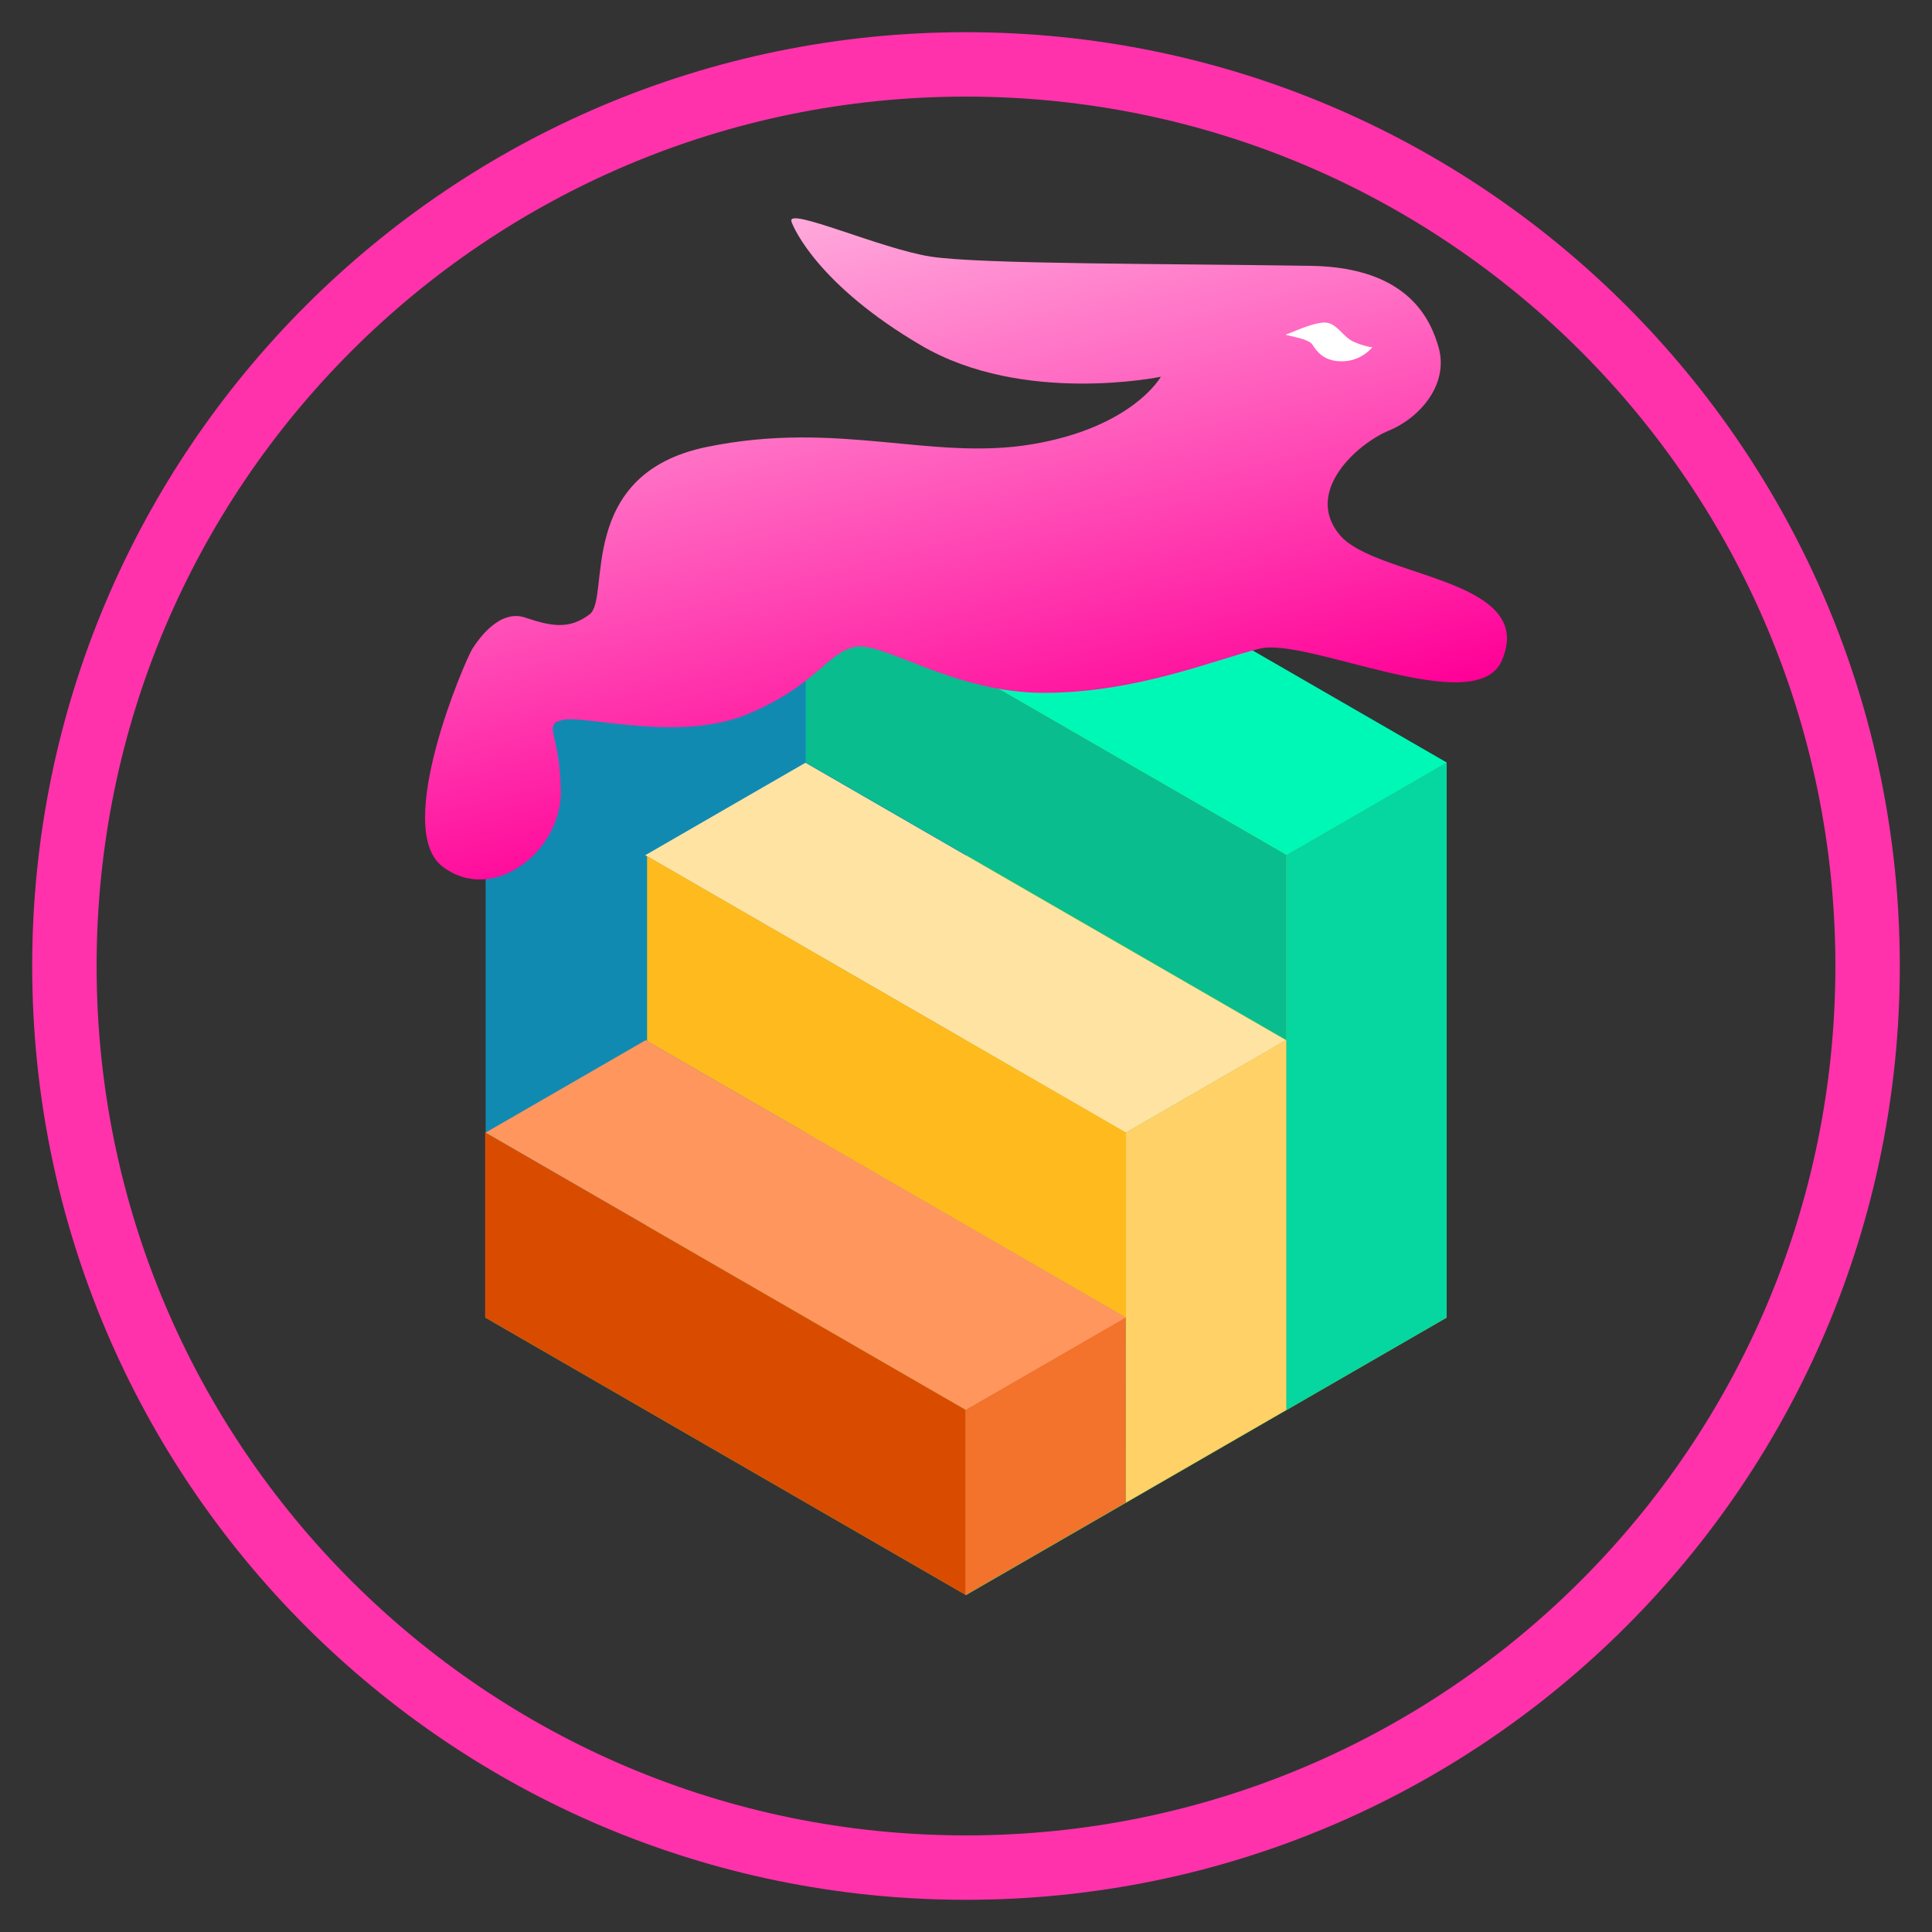 <svg width="30" height="30" viewBox="0 0 30 30" fill="none" xmlns="http://www.w3.org/2000/svg">
<rect x="0" y="0" width="30" height="30" fill="#333333" stroke="none"/>
<path d="M15 29C22.732 29 29 22.732 29 15C29 7.268 22.732 1 15 1C7.268 1 1 7.268 1 15C1 22.732 7.268 29 15 29Z" fill="transparent" stroke="#FF32AB"/>
<path fill-rule="evenodd" clip-rule="evenodd" d="M22.461 20.459L22.461 11.851L14.999 7.542L14.999 16.154L7.539 20.461L15.001 24.769L22.457 20.465L22.461 20.468V20.462L22.464 20.461L22.461 20.459Z" fill="#64C557"/>
<path d="M7.541 11.851L15.003 7.542L15.003 16.159L7.541 20.468L7.541 11.851Z" fill="#118AB2"/>
<path d="M15.004 7.533L22.466 11.841L19.979 13.277L12.516 8.969L15.004 7.533Z" fill="#00F8B7"/>
<path d="M19.974 13.275L19.974 16.147L12.511 11.838L12.511 8.966L19.974 13.275Z" fill="#09BD8E"/>
<path d="M12.507 11.844L19.969 16.152L17.482 17.588L10.019 13.28L12.507 11.844Z" fill="#FFE3A3"/>
<path d="M17.511 17.603L17.511 20.475L10.048 16.166L10.048 13.294L17.511 17.603Z" fill="#FFBB1D"/>
<path d="M10.026 16.152L17.489 20.461L15.001 21.897L7.539 17.588L10.026 16.152Z" fill="#FF965E"/>
<path d="M14.996 21.894L14.996 24.766L7.533 20.457L7.533 17.585L14.996 21.894Z" fill="#D94C00"/>
<path d="M19.977 13.276L22.464 11.84L22.464 20.457L19.977 21.893L19.977 13.276Z" fill="#06D6A0"/>
<path d="M17.485 17.586L19.972 16.149L19.972 21.894L17.484 23.33L17.485 17.586Z" fill="#FFD166"/>
<path d="M14.991 21.895L17.479 20.459L17.479 23.331L14.991 24.768L14.991 21.895Z" fill="#F3722C"/>
<path fill-rule="evenodd" clip-rule="evenodd" d="M18.026 5.85C18.026 5.85 15.89 6.295 14.304 5.364C12.717 4.434 12.321 3.546 12.289 3.437C12.225 3.211 13.676 3.863 14.449 3.984C15.222 4.105 18.173 4.093 20.361 4.128C21.874 4.153 22.217 4.971 22.338 5.392C22.5 5.958 22.06 6.482 21.567 6.686C21.073 6.89 20.245 7.635 20.801 8.304C21.357 8.974 23.878 8.974 23.32 10.258C22.917 11.184 20.296 9.888 19.561 10.072C18.825 10.256 17.665 10.749 16.236 10.759C14.807 10.77 13.696 9.939 13.26 10.048C12.823 10.158 12.675 10.641 11.61 11.088C10.543 11.535 9.068 11.097 8.74 11.179C8.413 11.261 8.699 11.367 8.708 12.293C8.717 13.219 7.654 14.05 6.873 13.457C6.091 12.865 7.23 10.238 7.334 10.076C7.438 9.914 7.759 9.458 8.153 9.589C8.547 9.72 8.833 9.786 9.158 9.537C9.483 9.288 8.93 7.36 10.976 6.94C13.021 6.52 14.456 7.16 16.023 6.899C17.59 6.637 18.026 5.85 18.026 5.85Z" fill="url(#paint0_linear)"/>
<path fill-rule="evenodd" clip-rule="evenodd" d="M21.308 5.393C21.308 5.393 21.181 5.381 21.01 5.302C20.839 5.223 20.751 4.991 20.543 5.009C20.334 5.027 20.051 5.171 19.977 5.19C19.902 5.209 20.306 5.241 20.378 5.35C20.45 5.459 20.559 5.618 20.854 5.61C21.149 5.602 21.308 5.393 21.308 5.393Z" fill="white"/>
<defs>
<linearGradient id="paint0_linear" x1="21.131" y1="1.188" x2="23.443" y2="10.431" gradientUnits="userSpaceOnUse">
<stop stop-color="#FFA9DC"/>
<stop offset="1" stop-color="#FF0097"/>
</linearGradient>
</defs>
</svg>
